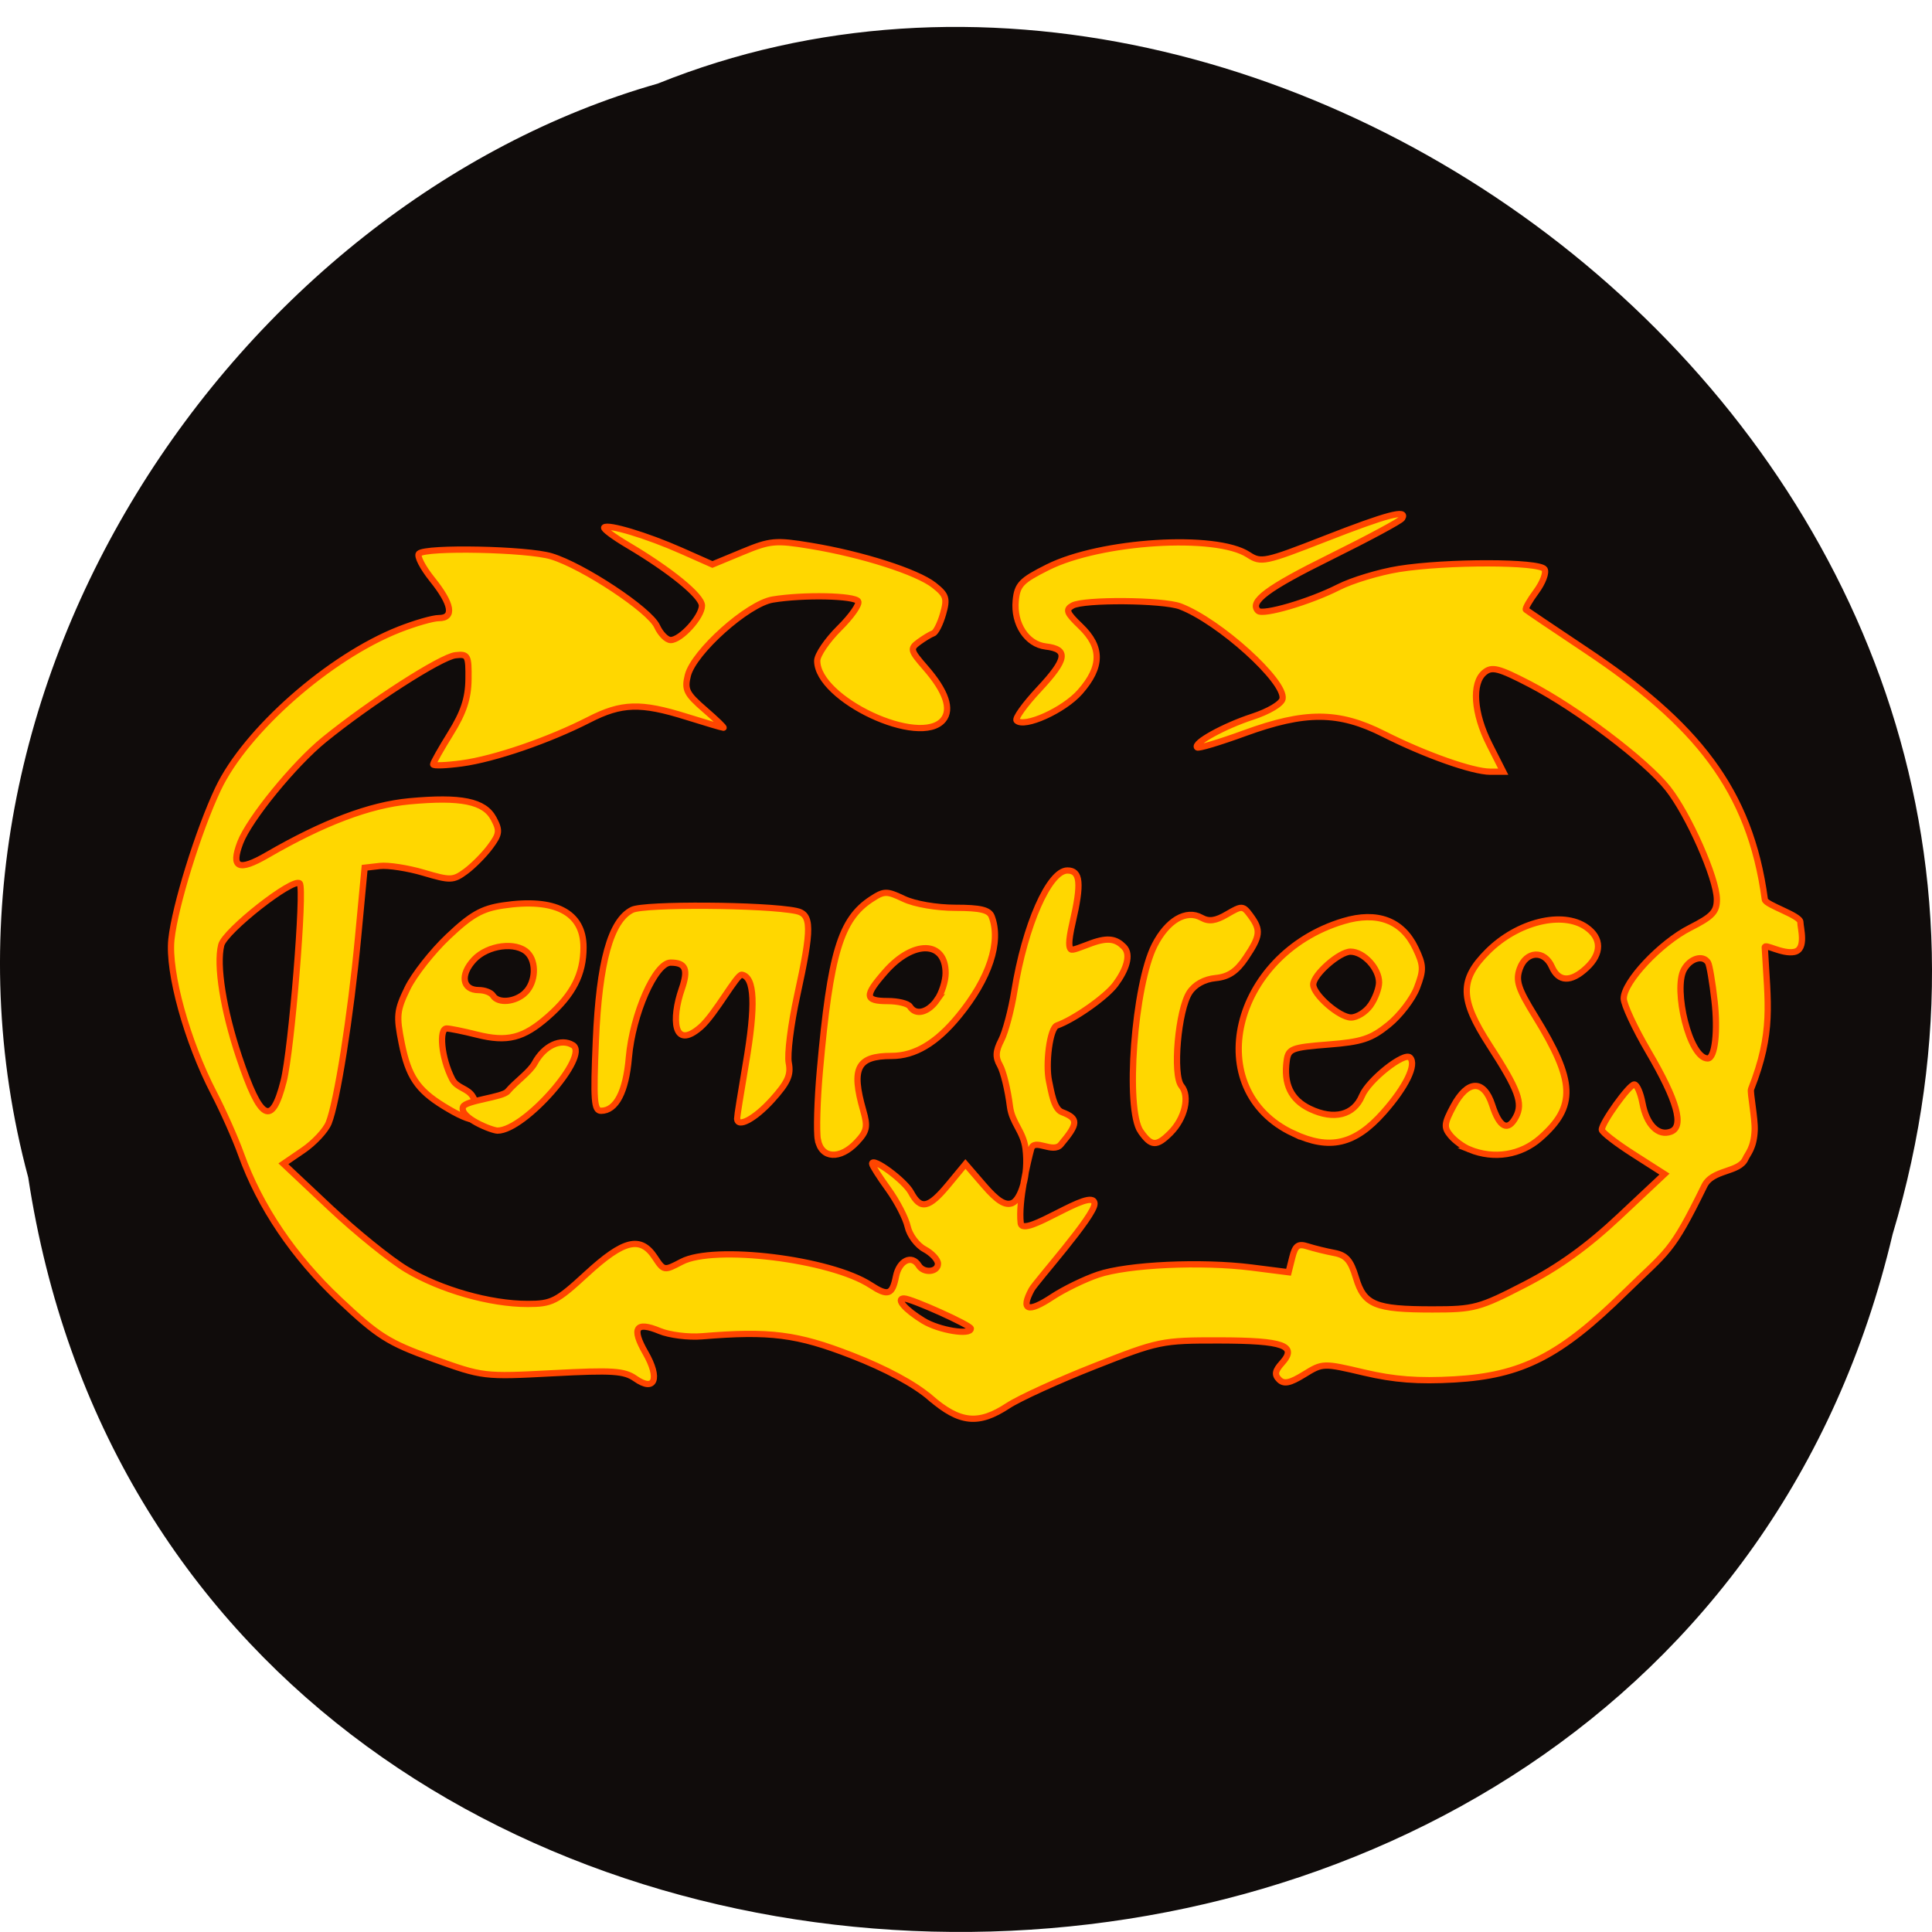 <svg xmlns="http://www.w3.org/2000/svg" viewBox="0 0 256 256"><path d="m 3.74 156.02 c 19.829 130.03 217.21 133.93 247.04 7.529 30.702 -102.33 -80.47 -186 -163.63 -152.47 -55.684 15.846 -100.67 80.69 -83.41 144.94 z" fill="#100c0b" color="#000"/><g transform="scale(1 1)" fill="#ffd700" stroke="#ff4500" fill-rule="evenodd" stroke-width="0.83"><path d="m 123.27 185.21 c -2.086 -1.805 -5.87 -3.845 -10.404 -5.608 -7.258 -2.822 -10.84 -3.28 -19.849 -2.536 -1.799 0.149 -4.322 -0.168 -5.607 -0.703 -3.16 -1.317 -3.768 -0.391 -1.889 2.874 1.97 3.424 1.261 5.257 -1.331 3.438 -1.474 -1.034 -3.01 -1.135 -10.937 -0.717 -9.159 0.482 -9.268 0.469 -15.869 -1.911 -5.935 -2.14 -7.266 -2.979 -12.433 -7.841 -6.04 -5.678 -10.505 -12.297 -13.01 -19.267 -0.748 -2.083 -2.371 -5.732 -3.606 -8.11 -3.556 -6.847 -6.086 -16.01 -5.623 -20.356 0.471 -4.415 3.579 -14.436 6.185 -19.941 3.658 -7.725 14.725 -17.468 23.992 -21.12 2.106 -0.83 4.471 -1.509 5.256 -1.509 2.077 0 1.761 -1.851 -0.875 -5.132 -1.266 -1.576 -2.057 -3.111 -1.757 -3.411 0.886 -0.886 14.346 -0.612 17.545 0.357 4.206 1.274 13.02 7.106 14 9.264 0.458 1.01 1.274 1.829 1.813 1.829 1.335 0 4.141 -3.089 4.141 -4.557 0 -1.27 -4.179 -4.682 -9.82 -8.02 -1.892 -1.119 -3.3 -2.173 -3.13 -2.343 0.492 -0.492 5.677 1.07 10.19 3.07 l 4.146 1.838 l 3.986 -1.652 c 3.677 -1.524 4.375 -1.588 9.01 -0.823 6.835 1.129 14.11 3.453 16.368 5.225 1.643 1.293 1.784 1.745 1.19 3.819 -0.371 1.294 -0.955 2.446 -1.297 2.56 -0.342 0.114 -1.2 0.63 -1.905 1.146 -1.197 0.875 -1.138 1.104 0.889 3.427 2.69 3.083 3.505 5.482 2.339 6.886 -3.054 3.679 -16.693 -2.713 -16.693 -7.824 0 -0.777 1.316 -2.716 2.924 -4.308 1.608 -1.592 2.734 -3.202 2.502 -3.578 -0.471 -0.763 -7.277 -0.902 -11.327 -0.232 -3.303 0.546 -10.471 6.955 -11.243 10.05 -0.468 1.88 -0.195 2.433 2.247 4.544 1.529 1.322 2.644 2.399 2.477 2.394 -0.167 -0.005 -2.377 -0.659 -4.912 -1.454 -6.06 -1.898 -8.584 -1.823 -12.898 0.386 -5.308 2.717 -12.527 5.196 -16.845 5.783 -2.099 0.286 -3.817 0.347 -3.817 0.136 0 -0.211 1.044 -2.063 2.32 -4.116 1.713 -2.756 2.331 -4.623 2.363 -7.137 0.04 -3.178 -0.074 -3.391 -1.713 -3.21 -1.939 0.215 -11.344 6.26 -17.4 11.184 -4.01 3.258 -9.946 10.54 -11.131 13.647 -1.28 3.358 -0.227 3.853 3.544 1.666 7.445 -4.316 13.613 -6.651 18.856 -7.139 6.873 -0.639 9.944 -0.011 11.172 2.283 0.858 1.603 0.801 2.054 -0.473 3.761 -0.796 1.067 -2.246 2.526 -3.221 3.244 -1.653 1.216 -2.029 1.228 -5.573 0.177 -2.09 -0.62 -4.706 -1.023 -5.812 -0.896 l -2.01 0.232 l -0.872 9.254 c -0.98 10.401 -2.788 21.819 -3.888 24.553 -0.402 1 -1.917 2.629 -3.367 3.62 l -2.636 1.802 l 6.203 5.832 c 3.412 3.207 7.958 6.881 10.1 8.164 4.528 2.708 11.08 4.575 16.05 4.575 3.217 0 3.828 -0.312 7.838 -3.999 4.901 -4.506 7.144 -5.05 9.03 -2.174 1.178 1.798 1.23 1.807 3.537 0.592 4.303 -2.267 19.739 -0.369 25.04 3.079 2.317 1.508 2.879 1.319 3.37 -1.133 0.426 -2.129 2.101 -2.937 3.02 -1.454 0.659 1.065 2.545 0.887 2.545 -0.241 0 -0.532 -0.802 -1.397 -1.783 -1.922 -0.98 -0.525 -1.984 -1.87 -2.23 -2.989 -0.246 -1.119 -1.407 -3.36 -2.579 -4.979 -1.173 -1.619 -2.133 -3.129 -2.133 -3.355 0 -0.944 4.321 2.236 5.155 3.793 1.26 2.353 2.343 2.128 4.956 -1.032 l 2.255 -2.726 l 2.453 2.838 c 1.775 2.054 2.806 2.702 3.732 2.347 1.106 -0.424 2.238 -3.632 1.777 -7.234 -0.293 -2.291 -1.79 -3.386 -2.065 -5.585 -0.275 -2.199 -0.87 -4.643 -1.321 -5.43 -0.627 -1.093 -0.585 -1.886 0.175 -3.356 0.547 -1.059 1.326 -3.979 1.73 -6.489 1.403 -8.709 4.605 -15.986 7.03 -15.986 1.727 0 1.893 1.682 0.68 6.913 -0.629 2.713 -0.45 3.306 -0.232 3.524 0.218 0.218 1.311 -0.286 2.744 -0.804 2.252 -0.814 3.279 -0.527 4.28 0.474 1.06 1.06 0.258 3.134 -1.104 4.971 -1.239 1.671 -5.468 4.65 -7.753 5.461 -0.963 0.342 -1.541 5.158 -1.044 7.418 0.285 1.299 0.615 3.647 1.696 4.058 2.221 0.844 2.198 1.512 -0.148 4.3 -1.044 1.241 -3.517 -0.909 -3.92 0.58 -0.415 1.535 -1.73 6.895 -1.388 9.829 0.252 2.164 9.626 -4.968 9.781 -2.592 0.101 1.556 -7.789 10.363 -8.347 11.406 -1.469 2.746 -0.475 3.104 2.729 0.984 1.541 -1.02 4.271 -2.353 6.068 -2.963 3.944 -1.339 13.72 -1.791 20.389 -0.943 l 4.873 0.62 l 0.492 -1.959 c 0.4 -1.593 0.78 -1.867 2.034 -1.467 0.848 0.27 2.439 0.662 3.537 0.869 1.571 0.297 2.179 0.993 2.862 3.273 1.082 3.611 2.529 4.211 10.161 4.211 5.505 0 6.199 -0.188 12.259 -3.318 4.474 -2.311 8.252 -5.03 12.448 -8.966 l 6.02 -5.649 l -4.154 -2.657 c -2.285 -1.461 -4.154 -2.912 -4.154 -3.224 0 -0.932 3.637 -5.994 4.307 -5.994 0.341 0 0.829 1.112 1.084 2.472 0.54 2.878 2.087 4.426 3.776 3.778 1.788 -0.686 0.822 -4.114 -2.996 -10.626 -1.795 -3.062 -3.263 -6.215 -3.263 -7.01 0 -2.212 4.843 -7.37 8.806 -9.378 2.961 -1.501 3.55 -2.132 3.534 -3.788 -0.028 -2.794 -3.753 -11.212 -6.493 -14.672 -2.925 -3.693 -12.05 -10.586 -18.313 -13.831 -4.119 -2.134 -5 -2.361 -5.998 -1.537 -1.706 1.416 -1.428 5.407 0.665 9.537 l 1.83 3.611 h -1.716 c -2.335 0 -8.638 -2.229 -14.1 -4.989 -5.997 -3.03 -10.405 -3.052 -18.48 -0.105 -3.28 1.197 -6.098 2.041 -6.264 1.876 -0.557 -0.557 3.546 -2.83 7.335 -4.065 2.146 -0.699 3.857 -1.718 3.985 -2.373 0.45 -2.292 -8.398 -10.286 -13.555 -12.247 -2.273 -0.864 -12.78 -0.946 -14.272 -0.111 -0.965 0.54 -0.805 0.956 1.054 2.737 2.88 2.759 2.863 5.376 -0.056 8.701 -2.144 2.442 -7.393 4.812 -8.408 3.797 -0.258 -0.258 1.076 -2.121 2.965 -4.14 3.724 -3.981 3.933 -5.311 0.894 -5.671 -2.509 -0.297 -4.273 -2.992 -3.977 -6.078 0.203 -2.119 0.722 -2.66 4.235 -4.418 7.02 -3.513 22.307 -4.466 26.593 -1.658 1.677 1.099 2.191 0.991 10.184 -2.134 8.176 -3.197 10.956 -3.93 10.188 -2.689 -0.205 0.332 -4.495 2.64 -9.533 5.13 -8.345 4.124 -10.757 5.922 -9.557 7.122 0.631 0.631 6.865 -1.198 10.653 -3.125 1.799 -0.916 5.398 -2 7.997 -2.42 6.338 -1.013 18.676 -0.993 19.309 0.03 0.271 0.438 -0.23 1.772 -1.112 2.965 -0.882 1.193 -1.493 2.271 -1.358 2.395 0.135 0.124 3.709 2.535 7.942 5.357 14.592 9.73 21.771 18.455 23.72 33.06 0.096 0.721 4.737 2.098 4.709 2.996 -0.02 0.666 0.859 3.599 -0.799 3.936 -1.607 0.327 -3.949 -1.167 -3.919 -0.602 0.4 7.495 1.164 11.207 -1.821 18.798 -0.152 0.387 0.547 3.839 0.483 5.431 -0.096 2.374 -0.942 3.135 -1.212 3.757 -0.83 1.907 -4.365 1.376 -5.461 3.616 -4.443 9.08 -4.761 8.473 -10.59 14.19 -8.538 8.373 -13.6 10.947 -22.528 11.456 -4.785 0.273 -7.983 0.03 -11.977 -0.911 -5.391 -1.27 -5.476 -1.267 -7.925 0.247 -1.879 1.161 -2.679 1.327 -3.319 0.687 -0.64 -0.64 -0.552 -1.166 0.365 -2.179 2.104 -2.325 0.253 -2.997 -8.293 -3.01 -7.644 -0.01 -8.06 0.075 -16.564 3.427 -4.798 1.891 -9.944 4.24 -11.435 5.221 -3.915 2.576 -6.393 2.322 -10.293 -1.054 z m 5.37 -9.168 c 0 -0.442 -7.875 -3.989 -8.858 -3.989 -1.136 0 0.159 1.491 2.576 2.964 2.064 1.259 6.282 1.947 6.282 1.025 z m -91.06 -32.763 c 1.048 -4.107 2.797 -25.557 2.137 -26.22 -0.844 -0.844 -9.932 6.292 -10.403 8.169 -0.668 2.66 0.28 8.608 2.362 14.821 2.849 8.502 4.349 9.322 5.905 3.228 z m 189.61 -10.642 c -0.281 -2.485 -0.67 -4.775 -0.864 -5.089 -0.668 -1.08 -2.398 -0.568 -3.211 0.951 -1.395 2.608 0.735 11.751 3.161 11.751 1 0 1.353 -3.736 0.914 -7.613 z"/><path d="m 108.37 151.03 c -0.208 -1.086 -0.083 -5.257 0.277 -9.27 1.385 -15.447 2.738 -19.943 6.803 -22.606 1.712 -1.122 2.038 -1.125 4.325 -0.04 1.421 0.674 4.326 1.174 6.83 1.174 3.302 0 4.463 0.278 4.798 1.15 1.291 3.363 -0.325 8.242 -4.358 13.164 -2.961 3.614 -5.817 5.316 -8.919 5.316 -4.533 0 -5.358 1.596 -3.74 7.238 0.616 2.149 0.495 2.739 -0.854 4.176 -2.214 2.357 -4.68 2.213 -5.161 -0.302 z m 15.798 -18.544 c 0.622 -0.889 1.132 -2.484 1.132 -3.546 0 -4.312 -4.281 -4.413 -7.989 -0.189 -2.812 3.203 -2.756 3.896 0.313 3.896 1.376 0 2.704 0.327 2.951 0.727 0.755 1.221 2.401 0.814 3.594 -0.889 z"/><path d="m 97.67 148.18 c 0 -0.25 0.515 -3.476 1.144 -7.168 1.344 -7.884 1.186 -11.534 -0.512 -11.855 -0.652 -0.123 -3.538 5.268 -5.468 6.939 -3.679 3.184 -3.838 -1.192 -2.508 -5.01 0.917 -2.63 0.542 -3.536 -1.463 -3.536 -2.04 0 -5.04 6.829 -5.536 12.584 -0.388 4.545 -1.697 7.05 -3.685 7.05 -0.922 0 -1.024 -1.37 -0.689 -9.27 0.443 -10.442 1.967 -15.938 4.811 -17.356 1.606 -0.8 17.627 -0.693 21.723 0.146 2.092 0.428 2.112 2.197 0.132 11.247 -0.827 3.78 -1.325 7.779 -1.106 8.887 0.317 1.602 -0.136 2.606 -2.215 4.907 -2.297 2.543 -4.626 3.77 -4.626 2.438 z"/><path d="m 58.778 146.56 c -3.471 -2.144 -4.668 -3.933 -5.542 -8.285 -0.737 -3.669 -0.662 -4.393 0.752 -7.314 0.863 -1.783 3.287 -4.867 5.387 -6.853 3.083 -2.916 4.484 -3.711 7.281 -4.13 6.909 -1.036 10.662 0.916 10.662 5.546 0 3.562 -1.389 6.276 -4.702 9.184 -3.266 2.868 -5.392 3.404 -9.448 2.382 -1.768 -0.445 -3.561 -0.81 -3.984 -0.81 -1.033 0 -0.741 3.856 0.739 6.72 0.625 1.209 2.097 1.182 2.743 2.326 2.353 4.168 -0.177 3.525 -3.887 1.234 z m 10.853 -15.06 c 1.356 -1.356 1.493 -4.03 0.27 -5.255 -1.512 -1.512 -5.269 -1.031 -7.09 0.908 -1.886 2.01 -1.571 4.04 0.627 4.04 0.789 0 1.636 0.327 1.883 0.727 0.679 1.098 3.02 0.872 4.31 -0.415 z"/><path d="m 67.25 144.62 c 1.141 -1.34 2.96 -2.564 3.606 -3.762 1.238 -2.295 3.478 -3.342 5.058 -2.366 2.252 1.392 -6.391 11.312 -9.987 11.319 -0.732 0.001 -5.116 -1.725 -4.572 -3.149 0.324 -0.848 5.224 -1.255 5.894 -2.042 z"/><path d="m 151.15 149.93 c -2.073 -2.96 -0.846 -19.417 1.841 -24.683 1.685 -3.302 4.19 -4.775 6.204 -3.648 0.993 0.556 1.871 0.436 3.405 -0.465 1.963 -1.153 2.118 -1.143 3.103 0.197 1.402 1.909 1.315 2.685 -0.622 5.57 -1.219 1.815 -2.283 2.531 -4.01 2.699 -1.481 0.144 -2.76 0.848 -3.448 1.899 -1.517 2.315 -2.271 10.952 -1.081 12.386 1.144 1.379 0.46 4.315 -1.45 6.225 -1.84 1.84 -2.547 1.807 -3.939 -0.18 z"/><path d="m 171.38 150.19 c -12.339 -5.762 -8.12 -23.69 6.619 -28.13 4.489 -1.351 7.806 -0.107 9.567 3.587 1.073 2.251 1.095 2.851 0.189 5.231 -0.563 1.479 -2.255 3.685 -3.761 4.904 -2.312 1.871 -3.555 2.279 -7.997 2.625 -4.829 0.376 -5.28 0.549 -5.502 2.119 -0.441 3.116 0.566 5.202 3.092 6.406 3.168 1.511 5.814 0.84 6.887 -1.745 0.859 -2.07 5.588 -5.828 6.36 -5.055 0.916 0.916 -0.536 3.911 -3.531 7.282 -3.776 4.251 -7.103 5.02 -11.925 2.773 z m 10.222 -16.985 c 0.622 -0.889 1.132 -2.253 1.132 -3.03 0 -1.864 -2.052 -4.076 -3.781 -4.076 -1.478 0 -4.943 3.058 -4.943 4.362 0 1.335 3.481 4.362 5.01 4.362 0.795 0 1.955 -0.727 2.578 -1.616 z"/><path d="m 194.71 152.31 c -0.814 -0.33 -1.944 -1.159 -2.512 -1.844 -0.901 -1.085 -0.851 -1.583 0.39 -3.898 1.883 -3.513 4.03 -3.573 5.14 -0.142 0.97 3 2.078 3.558 3.137 1.578 0.977 -1.826 0.334 -3.566 -3.52 -9.529 -3.926 -6.074 -3.974 -8.638 -0.232 -12.38 3.967 -3.967 9.932 -5.437 13.09 -3.225 2.051 1.437 2.061 3.486 0.025 5.383 -2.075 1.933 -3.706 1.879 -4.598 -0.153 -0.992 -2.261 -3.424 -2.11 -4.259 0.265 -0.557 1.585 -0.218 2.631 2.045 6.297 5.33 8.635 5.469 11.934 0.679 16.14 -2.589 2.273 -6.105 2.838 -9.387 1.508 z"/></g></svg>